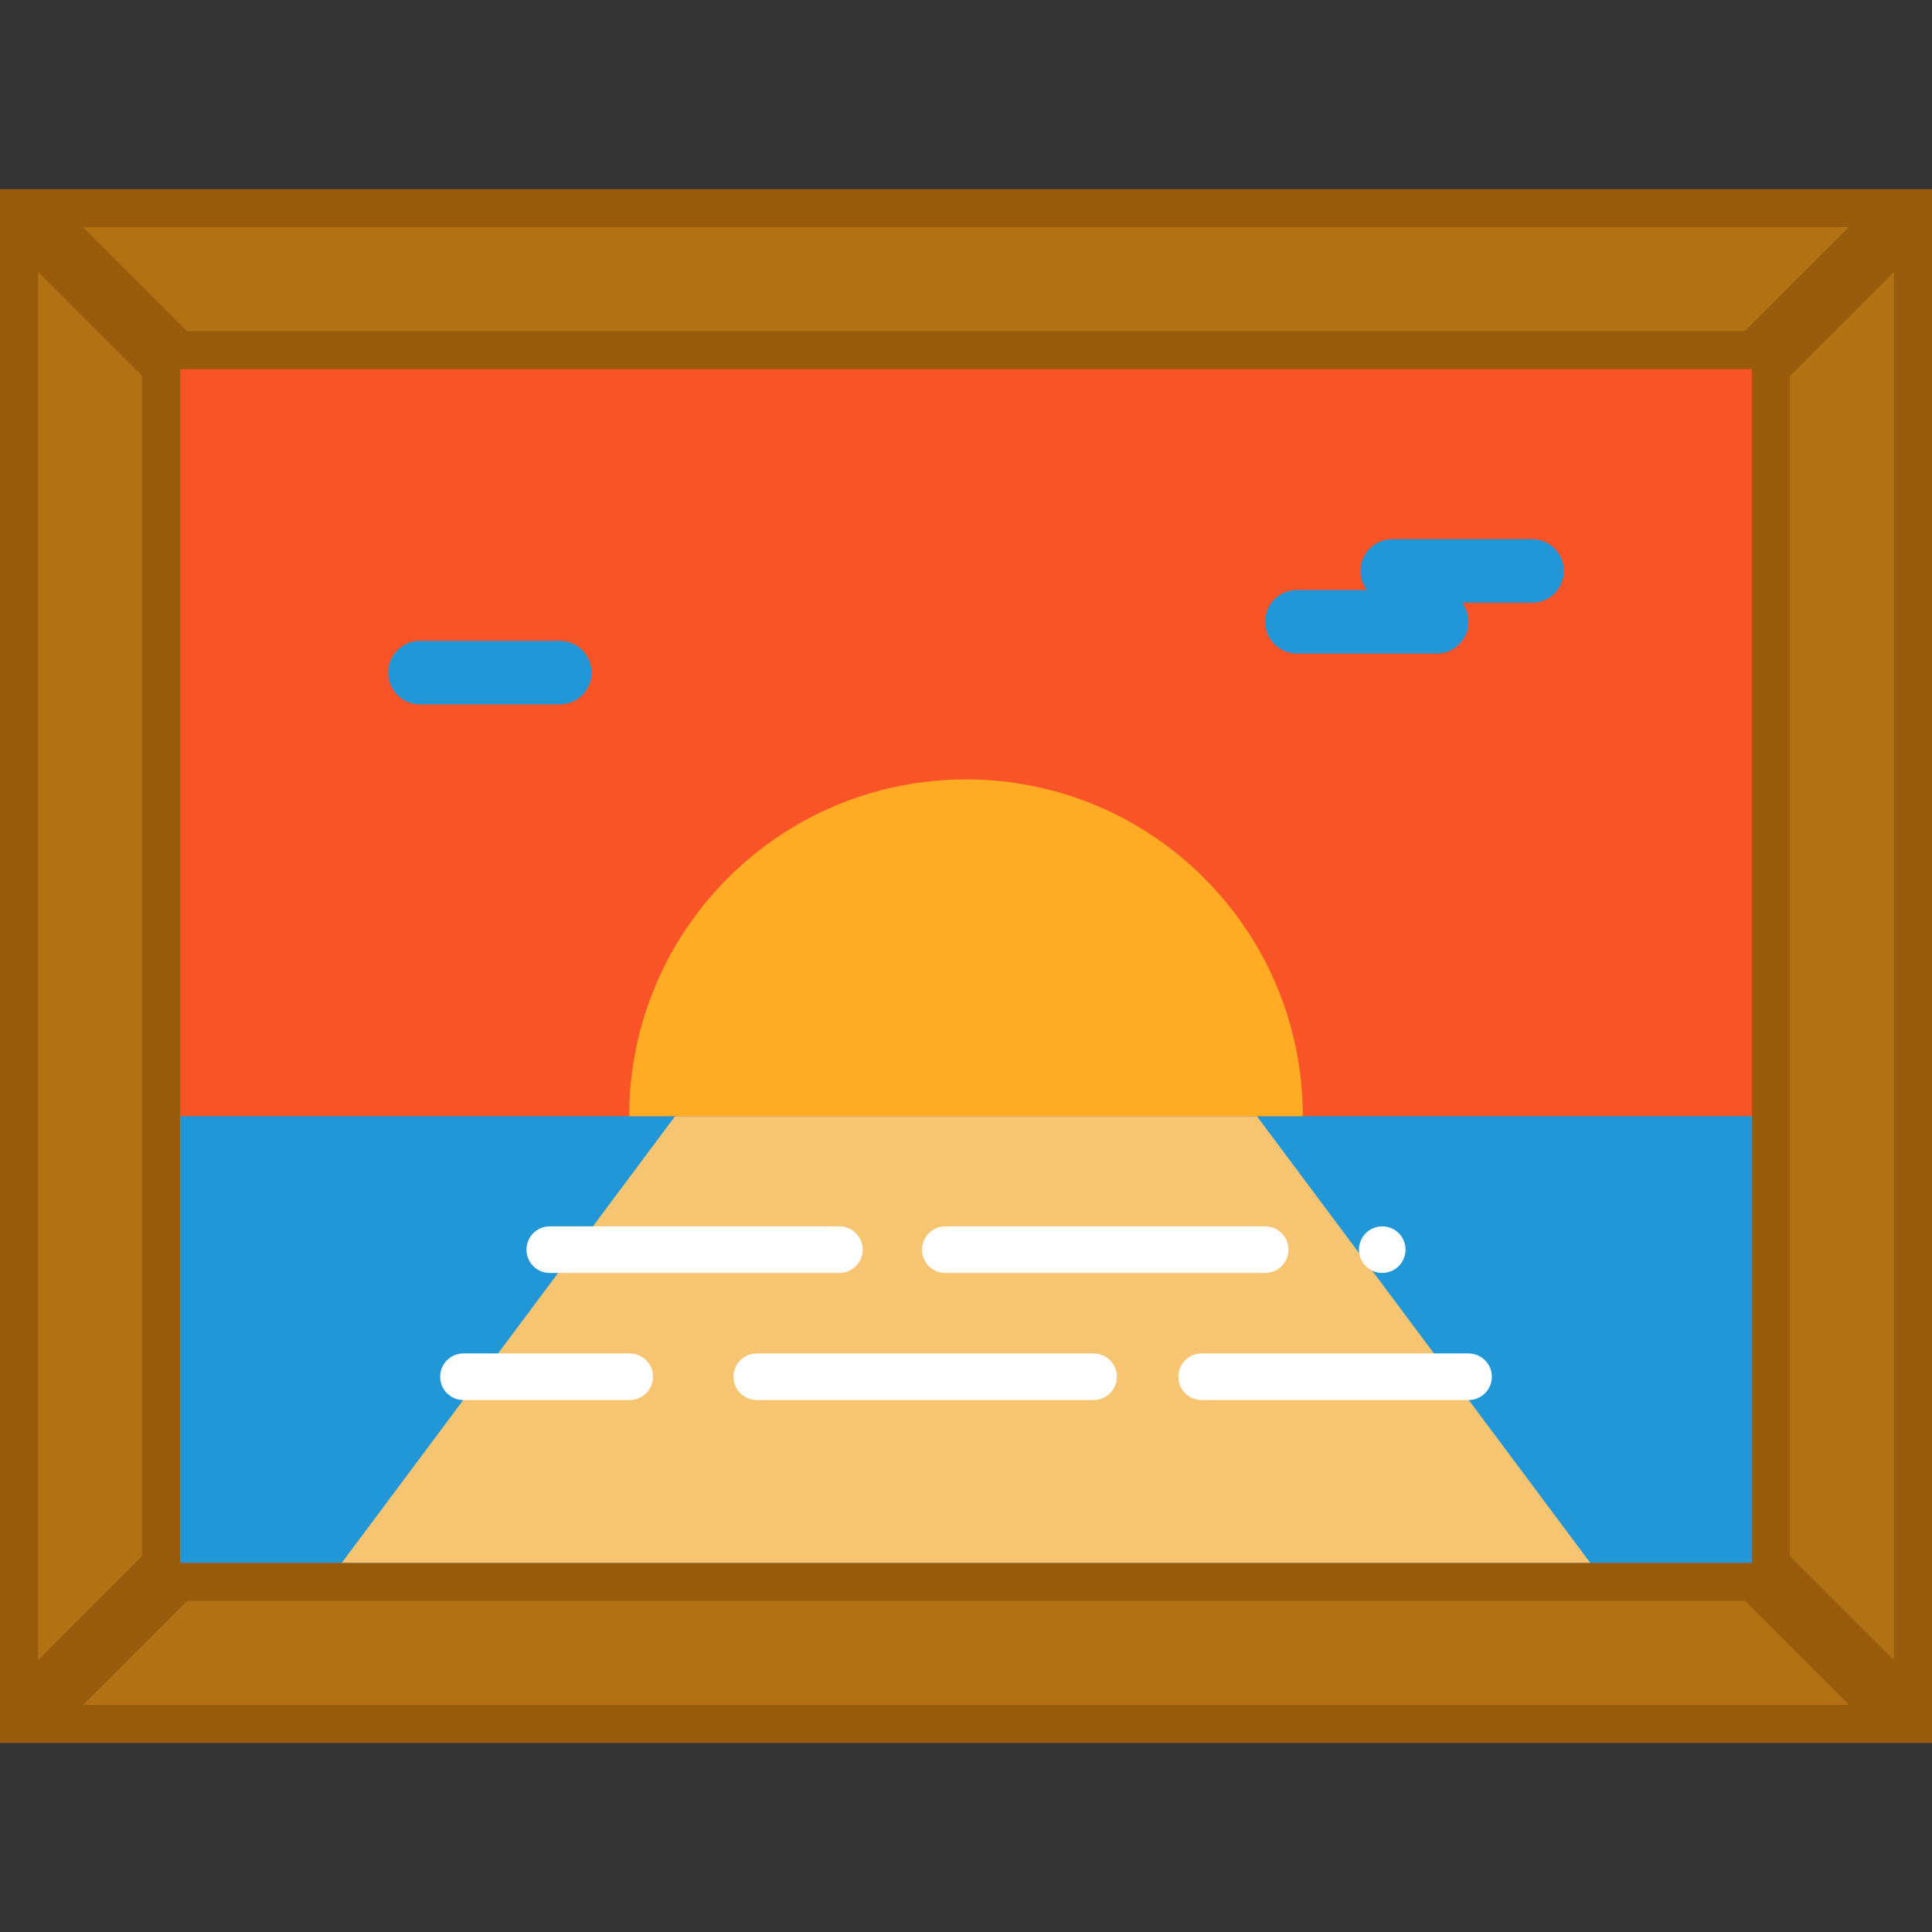<?xml version="1.0" encoding="iso-8859-1"?>
<!-- Uploaded to: SVG Repo, www.svgrepo.com, Generator: SVG Repo Mixer Tools -->
<svg version="1.1" id="Layer_1" xmlns="http://www.w3.org/2000/svg" xmlns:xlink="http://www.w3.org/1999/xlink" 
	 viewBox="0 0 512 512" xml:space="preserve">
<rect x="0" y="0" width="512" height="512" fill="#333333" stroke="none"/>
<rect y="50.093" style="fill:#995C0D;" width="512" height="411.814"/>
<g>
	<polygon style="fill:#B27214;" points="37.653,99.647 10.105,72.099 10.105,439.901 37.653,412.353 	"/>
	<polygon style="fill:#B27214;" points="462.436,87.743 489.982,60.198 22.018,60.198 49.563,87.743 	"/>
	<polygon style="fill:#B27214;" points="474.351,99.655 474.351,412.345 501.895,439.889 501.895,72.111 	"/>
	<polygon style="fill:#B27214;" points="49.561,424.258 22.018,451.802 489.982,451.802 462.438,424.258 	"/>
</g>
<rect x="47.758" y="97.85" style="fill:#F95428;" width="416.485" height="316.299"/>
<rect x="47.758" y="295.808" style="fill:#2197D8;" width="416.485" height="118.352"/>
<polyline style="fill:#F7C472;" points="421.422,414.153 333.096,295.805 178.908,295.805 90.582,414.153 "/>
<path style="fill:#FFAB24;" d="M345.259,295.805c0-49.295-39.962-89.257-89.257-89.257s-89.257,39.962-89.257,89.257"/>
<g>
	<path style="fill:#FFFFFF;" d="M366.308,337.346c-1.617,0-3.211-0.662-4.368-1.808c-0.281-0.281-0.539-0.595-0.763-0.943
		c-0.225-0.326-0.415-0.685-0.573-1.067c-0.146-0.37-0.269-0.752-0.348-1.145c-0.079-0.404-0.123-0.808-0.123-1.213
		c0-0.404,0.045-0.808,0.123-1.201c0.079-0.393,0.202-0.786,0.348-1.156c0.157-0.37,0.348-0.73,0.573-1.067
		c0.225-0.337,0.483-0.651,0.763-0.943c0.292-0.281,0.606-0.539,0.943-0.763c0.337-0.225,0.696-0.415,1.067-0.573
		c0.371-0.146,0.763-0.269,1.156-0.348c0.797-0.157,1.617-0.157,2.414,0c0.393,0.079,0.775,0.202,1.156,0.348
		c0.371,0.157,0.73,0.348,1.055,0.573c0.348,0.225,0.662,0.483,0.943,0.763c1.156,1.156,1.808,2.751,1.808,4.368
		c0,1.628-0.651,3.211-1.808,4.368C369.518,336.683,367.936,337.346,366.308,337.346z"/>
	<path style="fill:#FFFFFF;" d="M335.289,337.347h-84.766c-3.411,0-6.175-2.764-6.175-6.175s2.764-6.175,6.175-6.175h84.766
		c3.411,0,6.175,2.764,6.175,6.175S338.699,337.347,335.289,337.347z"/>
	<path style="fill:#FFFFFF;" d="M222.453,337.347h-76.76c-3.411,0-6.175-2.764-6.175-6.175s2.764-6.175,6.175-6.175h76.76
		c3.411,0,6.175,2.764,6.175,6.175S225.865,337.347,222.453,337.347z"/>
	<path style="fill:#FFFFFF;" d="M389.18,371.028h-70.732c-3.411,0-6.175-2.764-6.175-6.175s2.764-6.175,6.175-6.175h70.732
		c3.411,0,6.175,2.764,6.175,6.175S392.59,371.028,389.18,371.028z"/>
	<path style="fill:#FFFFFF;" d="M289.818,371.028h-89.257c-3.411,0-6.175-2.764-6.175-6.175s2.764-6.175,6.175-6.175h89.257
		c3.411,0,6.175,2.764,6.175,6.175S293.228,371.028,289.818,371.028z"/>
	<path style="fill:#FFFFFF;" d="M166.879,371.028h-44.056c-3.411,0-6.175-2.764-6.175-6.175s2.764-6.175,6.175-6.175h44.056
		c3.411,0,6.175,2.764,6.175,6.175S170.29,371.028,166.879,371.028z"/>
</g>
<g>
	<path style="fill:#2197D8;" d="M148.354,169.834h-37.05c-4.651,0-8.421,3.77-8.421,8.421s3.77,8.421,8.421,8.421h37.05
		c4.651,0,8.421-3.77,8.421-8.421S153.005,169.834,148.354,169.834z"/>
	<path style="fill:#2197D8;" d="M406.021,142.889H368.97c-4.651,0-8.421,3.77-8.421,8.421c0,1.898,0.636,3.643,1.695,5.051H343.71
		c-4.651,0-8.421,3.77-8.421,8.421s3.77,8.421,8.421,8.421h37.05c4.651,0,8.421-3.77,8.421-8.421c0-1.898-0.636-3.643-1.695-5.051
		h18.536c4.651,0,8.421-3.77,8.421-8.421C414.441,146.659,410.671,142.889,406.021,142.889z"/>
</g>
</svg>